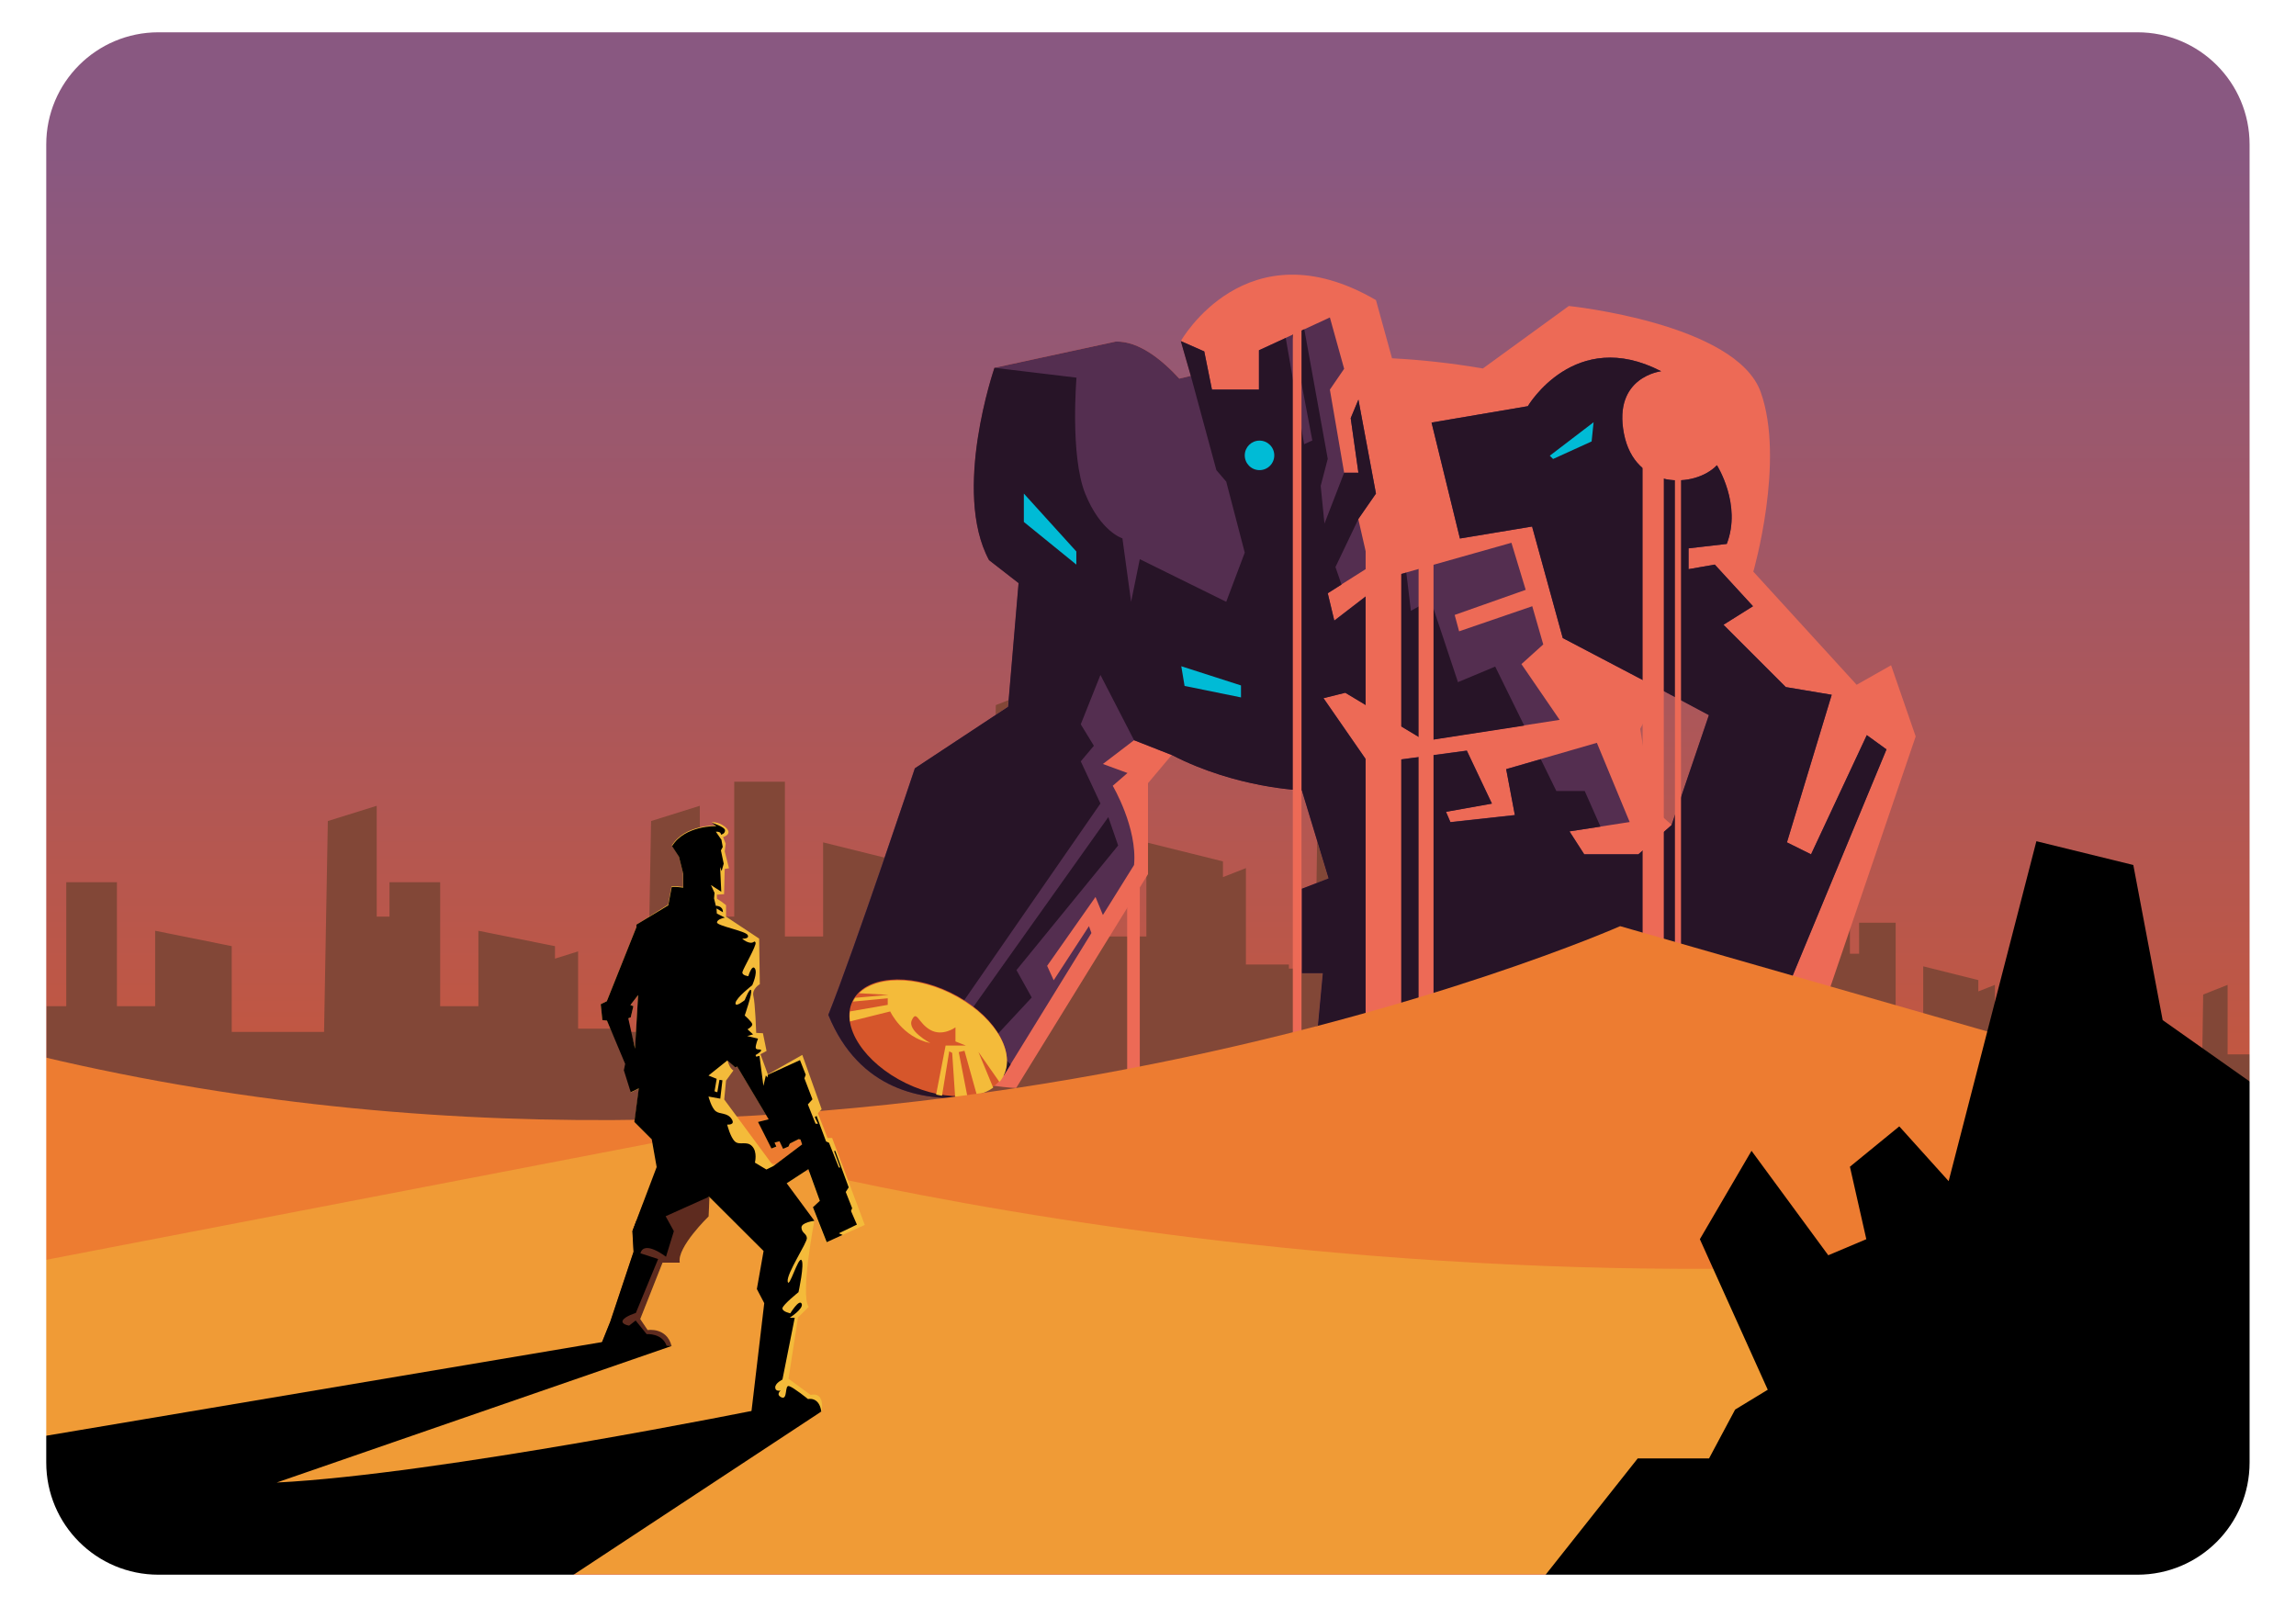 <?xml version="1.0" encoding="utf-8"?>
<!-- Generator: Adobe Illustrator 21.0.0, SVG Export Plug-In . SVG Version: 6.00 Build 0)  -->
<svg version="1.1" id="Layer_1" xmlns="http://www.w3.org/2000/svg" xmlns:xlink="http://www.w3.org/1999/xlink" x="0px" y="0px"
	 width="1400px" height="980px" viewBox="0 0 1400 980" enable-background="new 0 0 1400 980" xml:space="preserve">
<rect x="0" y="0" width="1400" height="980" fill="#333333" stroke="none"/>
<g>
	<g>
		<g>
			<linearGradient id="XMLID_13_" gradientUnits="userSpaceOnUse" x1="700" y1="87" x2="700" y2="837.733">
				<stop  offset="8.108108e-03" style="stop-color:#895881"/>
				<stop  offset="1" style="stop-color:#D6562B"/>
			</linearGradient>
			<rect id="XMLID_7_" fill="url(#XMLID_13_)" width="1400" height="980"/>
		</g>
	</g>
	<g id="XMLID_357_">
		<polygon id="XMLID_359_" fill="#824737" points="1358.3,643 1358.3,600.6 1343.4,606.5 1342.2,687.1 1314,687.1 1314,654.3 
			1297,650 1297,581.6 1269.9,581.6 1269.9,520.7 1248.5,529.1 1246.8,644.8 1235.3,644.8 1235.3,643 1216.4,643 1216.4,600.6 
			1206.3,604.6 1206.3,597.7 1172.7,589.3 1172.7,630.7 1155.9,630.7 1155.9,562.7 1133.6,562.7 1133.6,581.6 1128,581.6 
			1128,520.7 1106.6,529.1 1104.9,644.8 1064.4,644.8 1064.4,597.7 1030.8,589.3 1030.8,630.7 1014,630.7 1014,562.7 991.7,562.7 
			991.7,630.7 983,630.7 983,588.2 956.8,588.2 956.8,529.4 936.1,537.5 934.5,649.4 895.3,649.4 895.3,603.8 871.6,597.9 
			871.6,502.9 834,502.9 834,418.3 804.3,430 802,590.7 785.9,590.7 785.9,588.2 759.7,588.2 759.7,529.4 745.7,534.9 745.7,525.3 
			699,513.7 699,571.1 675.7,571.1 675.7,476.7 644.8,476.7 644.8,502.9 637,502.9 637,418.3 607.2,430 604.9,590.7 549.5,590.7 
			549.5,580.2 548.6,580.5 548.6,525.3 501.9,513.7 501.9,571.1 478.6,571.1 478.6,476.7 447.7,476.7 447.7,559 426.7,559 
			426.7,491.4 397,500.7 394.7,629.3 378.6,629.3 378.6,627.3 352.5,627.3 352.5,580.2 338.4,584.6 338.4,577 291.7,567.6 
			291.7,613.6 268.4,613.6 268.4,538 237.5,538 237.5,559 229.7,559 229.7,491.4 199.9,500.7 197.6,629.3 141.3,629.3 141.3,577 
			94.6,567.6 94.6,613.6 71.3,613.6 71.3,538 40.4,538 40.4,613.6 28.3,613.6 28.3,775 212.2,775 225.3,775 267.3,775 378.6,775 
			409.3,775 435.6,775 464.4,775 575.7,775 619.5,775 632.6,775 674.6,775 708.1,775 717.6,775 747.8,775 785.9,775 816.6,775 
			828,775 850,775 871.6,775 889.7,775 969.9,775 983,775 1115.4,775 1124.9,775 1155.1,775 1235.3,775 1257.3,775 1297,775 
			1377.2,775 1377.2,643 		"/>
	</g>
	<g>
		<path fill="#ED6A56" d="M1168.1,449.1l-15-43.4l-21,11.9l-63-69c0,0,19.5-67.5,4.5-109.5s-117-52.5-117-52.5l-52.4,38.1
			c-19.4-3.3-37.9-5.3-55.4-6.2L839,183c-79-46-119,25-119,25l6.1,21.2c-2.4,0.6-4.7,1.2-7,1.7c-10.3-11.2-24.5-23-38.8-22.6l-74,16
			c0,0-26,75.3-3.3,117.3l18,14l-6.4,75.4l-56.8,37.5c0,0,29.8,96.2-35.3,135c11.1,57,97.1,60,97.1,60L700,533.1l0-55.5l14.4-17.1
			c39.4,20.4,79.4,21.6,79.4,21.6l16.3,53.7l-16.3,6.3v51.5h12.8l-3,32.1l-109.4,37.9c0,0,117,52.5,123,52.5c6,0,250.5-35,250.5-35
			l-3.2-51.1l37.7,12.6L1168.1,449.1z M1019.3,503l-11.1-9.7l-8.1-48.8l12.9-24.1l29.1,15.5L1019.3,503z"/>
		<path fill="#542E50" d="M1085,614.3l65.3-157.3l-12-8.7l-34,72.7l-14.7-7.3l27.3-90l-28-4.7l-38-38l18-11.3l-23.3-25.4l-16,2.8
			v-12.7l23.3-2.7c9.3-24-6-48-6-48c-13.3,14-50,15.3-56.7-19.3c-6.7-34.7,22.7-38,22.7-38c-52.7-27.3-81.3,21.3-81.3,21.3l-58.7,10
			l17.3,70.7l44-7.3l18.7,68l60,31.5l29.1,15.5l-22.8,67.1L999,521h-33l-9-14l36.7-5.7l-20-48.3l-55.3,16l5.3,28l-39.3,4.3l-2.7-6.3
			l28-5l-15.3-32.3l-59.7,8l-27.7-40l13.3-3.3l48.7,29.3l82-12.7l-23.3-34l13.3-12l-6.7-23.3L889.7,385l-2.7-10l43.3-15.3l-8.7-28.7
			l-73.3,20.7l-34.7,26.7l-4-16.7l25.3-16l-6.7-29.3L839,301l-10.7-57.3l-4.7,11.3l4.7,33.3h-8.7l-8.7-50.7l8.7-12.7l-8.7-31.3
			l-43.3,20v24H739l-4.7-23.3L720,208l6.1,21.2c-2.4,0.6-4.7,1.2-7,1.7c-10.3-11.2-24.5-23-38.8-22.6l-74,16c0,0-26,75.3-3.3,117.3
			l18,14l-6.4,75.4l-56.8,37.5c0,0-36.8,110.4-52.8,150.4c18.9,46.4,58,52.5,85.3,50.4c-0.7-2.6-1.3-4.8-1.3-4.8l23.1-8.8l53.4-86.7
			l-1.5-4.2l-21.5,33l-4-8.8l29.5-42l4.5,11l19-30.5c2.1-22.8-13-48.3-13-48.3l9-7.8l-15-5.5l19-14.5l22.9,9
			c39.4,20.4,79.4,21.6,79.4,21.6l16.3,53.7l-16.3,6.3v51.5h12.8l-3,32.1l-109.4,37.9c0,0,117,52.5,123,52.5c6,0,250.5-35,250.5-35
			l-3.2-51.1l37.7,12.6L1085,614.3z"/>
		<g>
			<polygon fill="#271427" points="835,345.7 834.9,345.2 832.5,347.2 			"/>
			<path fill="#271427" d="M1150.3,457l-12-8.7l-34,72.7l-14.7-7.3l27.3-90l-28-4.7l-38-38l18-11.3l-23.3-25.4l-16,2.8v-12.7
				l23.3-2.7c9.3-24-6-48-6-48c-13.3,14-50,15.3-56.7-19.3c-6.7-34.7,22.7-38,22.7-38c-52.7-27.3-81.3,21.3-81.3,21.3l-58.7,10
				l17.3,70.7l44-7.3l18.7,68l60,31.5l29.1,15.5l-22.8,67.1L999,521h-33l-9-14l18.9-2.9l-9.6-21.7H949l-9.5-19.4l-21.1,6.1l5.3,28
				l-39.3,4.3l-2.7-6.3l28-5l-15.3-32.3l-59.7,8l-27.7-40l13.3-3.3l48.7,29.3l60.4-9.3l-17.7-36l-22.7,9.5l-16.7-50.2l-12,6.7
				l-2.8-23.3l-9.2,2.6l-34.7,26.7l-4-16.7l8.4-5.3l-3.7-10.7l14-29.3L839,301l-10.7-57.3l-4.7,11.3l4.7,33.3h-8.7l-12,31l-2.3-23
				l4.3-16.5l-14.3-79l-7.3,3.4l12.2,64.4l-5,2.3L784,206.1l-16.3,7.5v24H739l-4.7-23.3L720,208l6.1,21.2l15.6,57.5l6,7L759,337
				l-11.3,30L695,341l-5.3,26l-5.3-38.7c0,0-13.3-4-22.7-27.3c-9.3-23.3-5.3-70.7-5.3-70.7l-50-6c0,0-26,75.3-3.3,117.3l18,14
				l-6.4,75.4l-56.8,37.5c0,0-36.8,110.4-52.8,150.4c18.9,46.4,58,52.5,85.3,50.4c-0.7-2.6-1.3-4.8-1.3-4.8l23.1-8.8l4.1-6.7
				c-7.1-6-13.9-12-13.9-12l26.7-28.7l-9.3-16.7l62-76l-6-17.3l-93.2,131.1h-8.1L671,490l-12-25.7l8-9.5l-8-13.1l12-30.1l20.5,39.8
				l22.9,9c39.4,20.4,79.4,21.6,79.4,21.6l16.3,53.7l-16.3,6.3v51.5h12.8l-3,32.1l-109.4,37.9c0,0,117,52.5,123,52.5
				c6,0,203.4-30,203.4-30l11.2-67l70.4,23.5l-17.1-28.2L1150.3,457z"/>
		</g>
		<rect x="832.7" y="326.3" fill="#ED6A56" width="21.7" height="298"/>
		<rect x="865" y="326.3" fill="#ED6A56" width="9.1" height="298"/>
		<rect x="687.3" y="536" fill="#ED6A56" width="7.7" height="145.1"/>
		<rect x="1001.6" y="277.7" fill="#ED6A56" width="12.9" height="355.7"/>
		<rect x="1021.3" y="277.7" fill="#ED6A56" width="3.7" height="355.7"/>
		<rect x="788.3" y="197.7" fill="#ED6A56" width="5.3" height="465.3"/>
		<circle fill="#00BBD6" cx="768" cy="277.7" r="9"/>
		<polygon fill="#00BBD6" points="624.3,301 624.3,318.3 656.3,344.3 656.3,336.3 		"/>
		<polygon fill="#00BBD6" points="971.7,257.5 945,277.9 947,279.9 970.5,269.2 		"/>
		<polygon fill="#00BBD6" points="720.3,406.3 756.7,418 756.7,425.3 722.3,418.3 		"/>
		
			<ellipse transform="matrix(0.436 -0.9 0.9 0.436 -250.922 866.132)" fill="#D6562B" cx="566" cy="633.4" rx="30.8" ry="51.2"/>
		<path fill="#F4BB3A" d="M579.4,605.7c-22.1-10.7-45.1-10.3-55.6,0l18,1l-20.3,1.8c-0.5,0.7-1,1.5-1.4,2.3l21.2-2v4l-23,4
			c-0.3,2-0.3,4,0,6.1l24.5-6.1c0,0,7.3,15.8,24.5,19.3c0,0-14.3-7.5-11.3-14s3.8,1.8,11.3,6s15.3-1.6,15.3-1.6v8.6l6.3,2.5h-12.3
			l-5.8,29.9c1.2,0.3,2.4,0.5,3.6,0.7l4.4-27.1l1.8,1l1.8,26.9c2.6,0.1,5.1,0,7.5-0.2l-5.3-27.2l3.5-0.8l7.5,26.9
			c3.8-0.9,7.2-2.4,10-4.4l-9-21.8l12.8,18.3c1.1-1.2,2-2.6,2.7-4.1C619.5,640.4,604.9,618.1,579.4,605.7z"/>
	</g>
	<path fill="#ED7C31" d="M987.9,564.8L1400,683v277H0l0-321.9C520,771.8,987.9,564.8,987.9,564.8z"/>
	<path fill="#F09B36" d="M412.1,694.3L0,773.7V960h1400V743.5C880,833.5,412.1,694.3,412.1,694.3z"/>
	<path fill="#F4BB3A" d="M503.8,757.6l23.5-10.6l-19.9-53h-2.8l-5.9-15.1l2.3-2.5l-11.8-33.1l-21,11.9l-4.5-12.3l3.7-2l-2.2-10.8
		l-4.1-0.2c0,0-0.6-17.9-1.7-22.4c-1.1-4.5,3.9-7.3,3.9-7.3l-0.4-27.8L442.7,559v-7c-1.8-1.5-3.6-2.8-5.5-3.9l-0.1-2.5l4.4-0.3
		l0.4-15.4l2.6-0.4l-2.6-10.3l0.6-4.7l-1.6-4c0,0,6.8-1.9,0.9-6.5c-3.9-3-7.8-2.6-7.8-2.6l2.7,2c0,0-19.2-0.6-27,12.2l4.2,6.4
		l2.6,10.4l0,8.5c-4.3-0.6-7-0.4-7-0.4l-2.1,11.2L388,563.9l0.1,1.4L370,610.6l-3.7,1.8l1,9.7l2.8,0.3l11.7,25.8l1,2.6l1.9,15.4
		l4.9-2.4l-2.7,20.5l10.6,10.6l3,16.9l-14.8,39.1l0.7,12.5l-14.2,42.6l-6,14.9h22.4h20.9c-3-11.6-14.6-9.7-14.6-9.7l-4.5-6.7
		L404,770h10.5c-1.9-9.3,17.6-28.2,17.6-28.2l0.5-11.9l33.2,33.1l-4.1,23.2l4.5,8.6l-7.8,66.1h42.6c1.9-13.1-6.7-10.2-6.7-10.2
		l-13.5-9.9l5.8-37.4l6.5-6.4c-5.2-7.5,3.4-52.3,3.4-52.3l-16.9-22.9l13.2-8.6l7,19.3l-4.2,3.9L503.8,757.6z M382.4,621.3l2.2-0.9
		l1.6-6.8l-1.8-0.7l4.7-6.1l-1.8,32.7L382.4,621.3z M471.6,711.1l-30-40.6l1.1-11.5l4.5-6.2c-1.8-1.1-2.9-3.5-3.6-6.1l4.9,4.3
		l1.1-0.6l19.2,32.2l-6.5,1.6l8.2,16.2l3-1.2l-1.1-2.4l3-0.8l2.2,4.6l3.3-1.4l0.8-1.8l5.3-2.7l1.2,0.2l1,3L471.6,711.1z"/>
	<path fill="#5E2B1F" d="M385.7,750.8l0.7,12.5l-14.2,42.6l-6,14.9h22.4h20.9c-3-11.6-14.6-9.7-14.6-9.7l-4.5-6.7L404,770h10.5
		c-1.9-9.3,17.6-28.2,17.6-28.2l0.5-11.9l-40.5,4.3L385.7,750.8z"/>
	<path d="M522.5,746.8l-3.6-8.3l0.7-1.7l-3.9-9.9l1.8-2.8l-8.2-22.3l-0.7,0.2l3.7,10h-0.8l-6-15.1l-1.8-0.8l-5.8-15.6l-1.1,0.8l2,4
		h-1.5l-4.7-11.8l2.8-3.1l-4.9-12.8l0.8-2.2l-3.5-8.9l-19.5,8.9l-0.4,1.7l-0.9-1.3l-1.5,6.4l-2.4-18.3l-2,0.5l-0.4-1
		c0,0,3.8-2.1,3.4-3s-3.2,0.2-3.3-1.5s1.4-5.5,1.4-5.5l-6.6-1.6l3.6-1l-3.4-3.1c0,0,3.1-1.7,2.9-3.1c-0.2-1.5-4.6-5.3-4.6-5.3
		s4.7-13.6,3.9-15.4c-0.8-1.9-3.9,6-3.9,6s-6,4.9-5.6,1.7c0.4-3.2,10.2-10.8,10.2-10.8s3.4-7.5,1.6-10.2s-4,4.7-4,4.7
		s-4-0.4-3.6-2.5s8.8-16.3,8-18s-0.9,0.7-3.8,0c-2.8-0.7-4.3-2.4-4.3-2.4s4.6,0.3,3.3-2.2s-18.8-5.6-18.7-7.7
		c0.1-2.1,4.8-2.9,4.8-2.9l-4.9-2.5l-0.2-3.1l3.9,2.3c0.1-4.1-4.3-3.9-4.3-3.9l-1.1-4.5l0.3-3.4l-2.2-4.8l6.3,4.1l-0.7-15.1l0.9,2.5
		l1.3-4.5l-1.7-8.1l1.1-2.1l-0.8-4.4l-3.4-4.9c3.4-0.2,3.1,1.8,3.1,1.8s2.5-0.4,2.5-2.6c0-2.2-8-4.6-8-4.6l2.7,2
		c0,0-19.2-0.6-27,12.2l4.2,6.4l2.6,10.4l0,8.5c-4.3-0.6-7-0.4-7-0.4l-2.1,11.2L388,563.9l0.1,1.4L370,610.6l-3.7,1.8l1,9.7l2.8,0.3
		l11.1,26.4l-0.8,3.9l4.2,13.4l4.9-2.4l-2.7,20.5l10.6,10.6l3,16.9l-14.8,39.1l46.8-21l33.2,33.1l-4.1,23.2l4.5,8.6l-7.8,66.1h42.6
		c-1.3-9.3-8.1-7.6-8.1-7.6s-8.5-6.9-11.5-7.9c-2.9-1-0.8,8.5-4.6,6.9c-3.8-1.7-0.6-4.2-0.6-4.2s-3.3,0.8-3.3-1.9
		c0-2.7,4.4-4.8,4.4-4.8l7.5-37.7h-3.1c0,0,8.8-5.6,7.3-8.6c-1.5-3-6.9,5.9-6.9,5.9s-5-1-4.8-3.1s9.8-9.8,9.8-9.8s3.8-17.5,1.8-19.6
		c-2-2.1-7.6,17.9-8.4,13.1s11.9-23.6,11.7-26.5s-3.1-2.9-3.3-6.3c-0.2-3.3,7.9-4.2,7.9-4.2l-16.9-22.9l13.2-8.6l7,19.3l-4.2,3.9
		l8.4,21.3l9.7-4.4l-2.3-1L522.5,746.8z M387.2,639.5l-4.1-18.5l1.5-0.6l1.6-6.8l-1.8-0.7l4.7-6.1L387.2,639.5z M471.6,711.1
		l-4.3,2.1l-7-4.2c0,0,1.7-6.5-1.7-10c-3.3-3.5-7.7-0.3-10.5-2.9c-2.8-2.6-4.7-10.3-4.7-10.3s5.3,0.5,2.7-3.4
		c-2.6-4-6.9-2.7-9.6-4.7c-2.7-2-4.5-9-4.5-9l7.2,1.3l1.3-11.2l-1.8-0.3l-1.3,7.6l-1.7-0.6l1.3-7.6l-5-2l11.5-9.2l4.9,4.3l1.1-0.6
		l19.2,32.2l-6.5,1.6l8.2,16.2l3-1.2l-1.1-2.4l3-0.8l2.2,4.6l3.3-1.4l0.8-1.8l5.3-2.7l1.2,0.2l1,3L471.6,711.1z"/>
	<path d="M406.5,820.8c-2.7-8-12.2-7.2-12.2-7.2l-6.7-8.3l-4,3.1c0,0-5.2-0.8-3.8-3.3c1.5-2.5,7.9-4.4,7.9-4.4l13.6-32.9l-10.8-3.5
		c2.3-8.3,15.6,2.1,15.6,2.1l4.8-15.6l-6.9-12.5l-15.9,6l-2.5,6.6l0.7,12.5l-14.2,42.6l-6,14.9h22.4H406.5z"/>
	<path d="M369.7,818L10.7,878.5L27,972h305l168.8-111.2l-35.3-1.8c0,0-197.6,40.1-296.8,45.1l240.9-83.3L369.7,818z"/>
	<polygon points="1318.7,622.1 1300.8,527.5 1241.7,513 1188.2,720.3 1158.1,686.9 1128,711.5 1138,755.7 1114.8,765.5 1068,701.8 
		1036.5,755.7 1077.9,847.5 1058,859.6 1042.1,889.4 998.6,889.4 933.2,972 1385.6,972 1385.6,669.3 	"/>
	<path fill="#FFFFFF" d="M0,0v980h1400V0H0z M1371.7,891.9c0,37.8-30.6,68.4-68.4,68.4H96.6c-37.8,0-68.4-30.6-68.4-68.4V88.1
		c0-37.8,30.6-68.4,68.4-68.4h1206.7c37.8,0,68.4,30.6,68.4,68.4V891.9z"/>
</g>
</svg>
